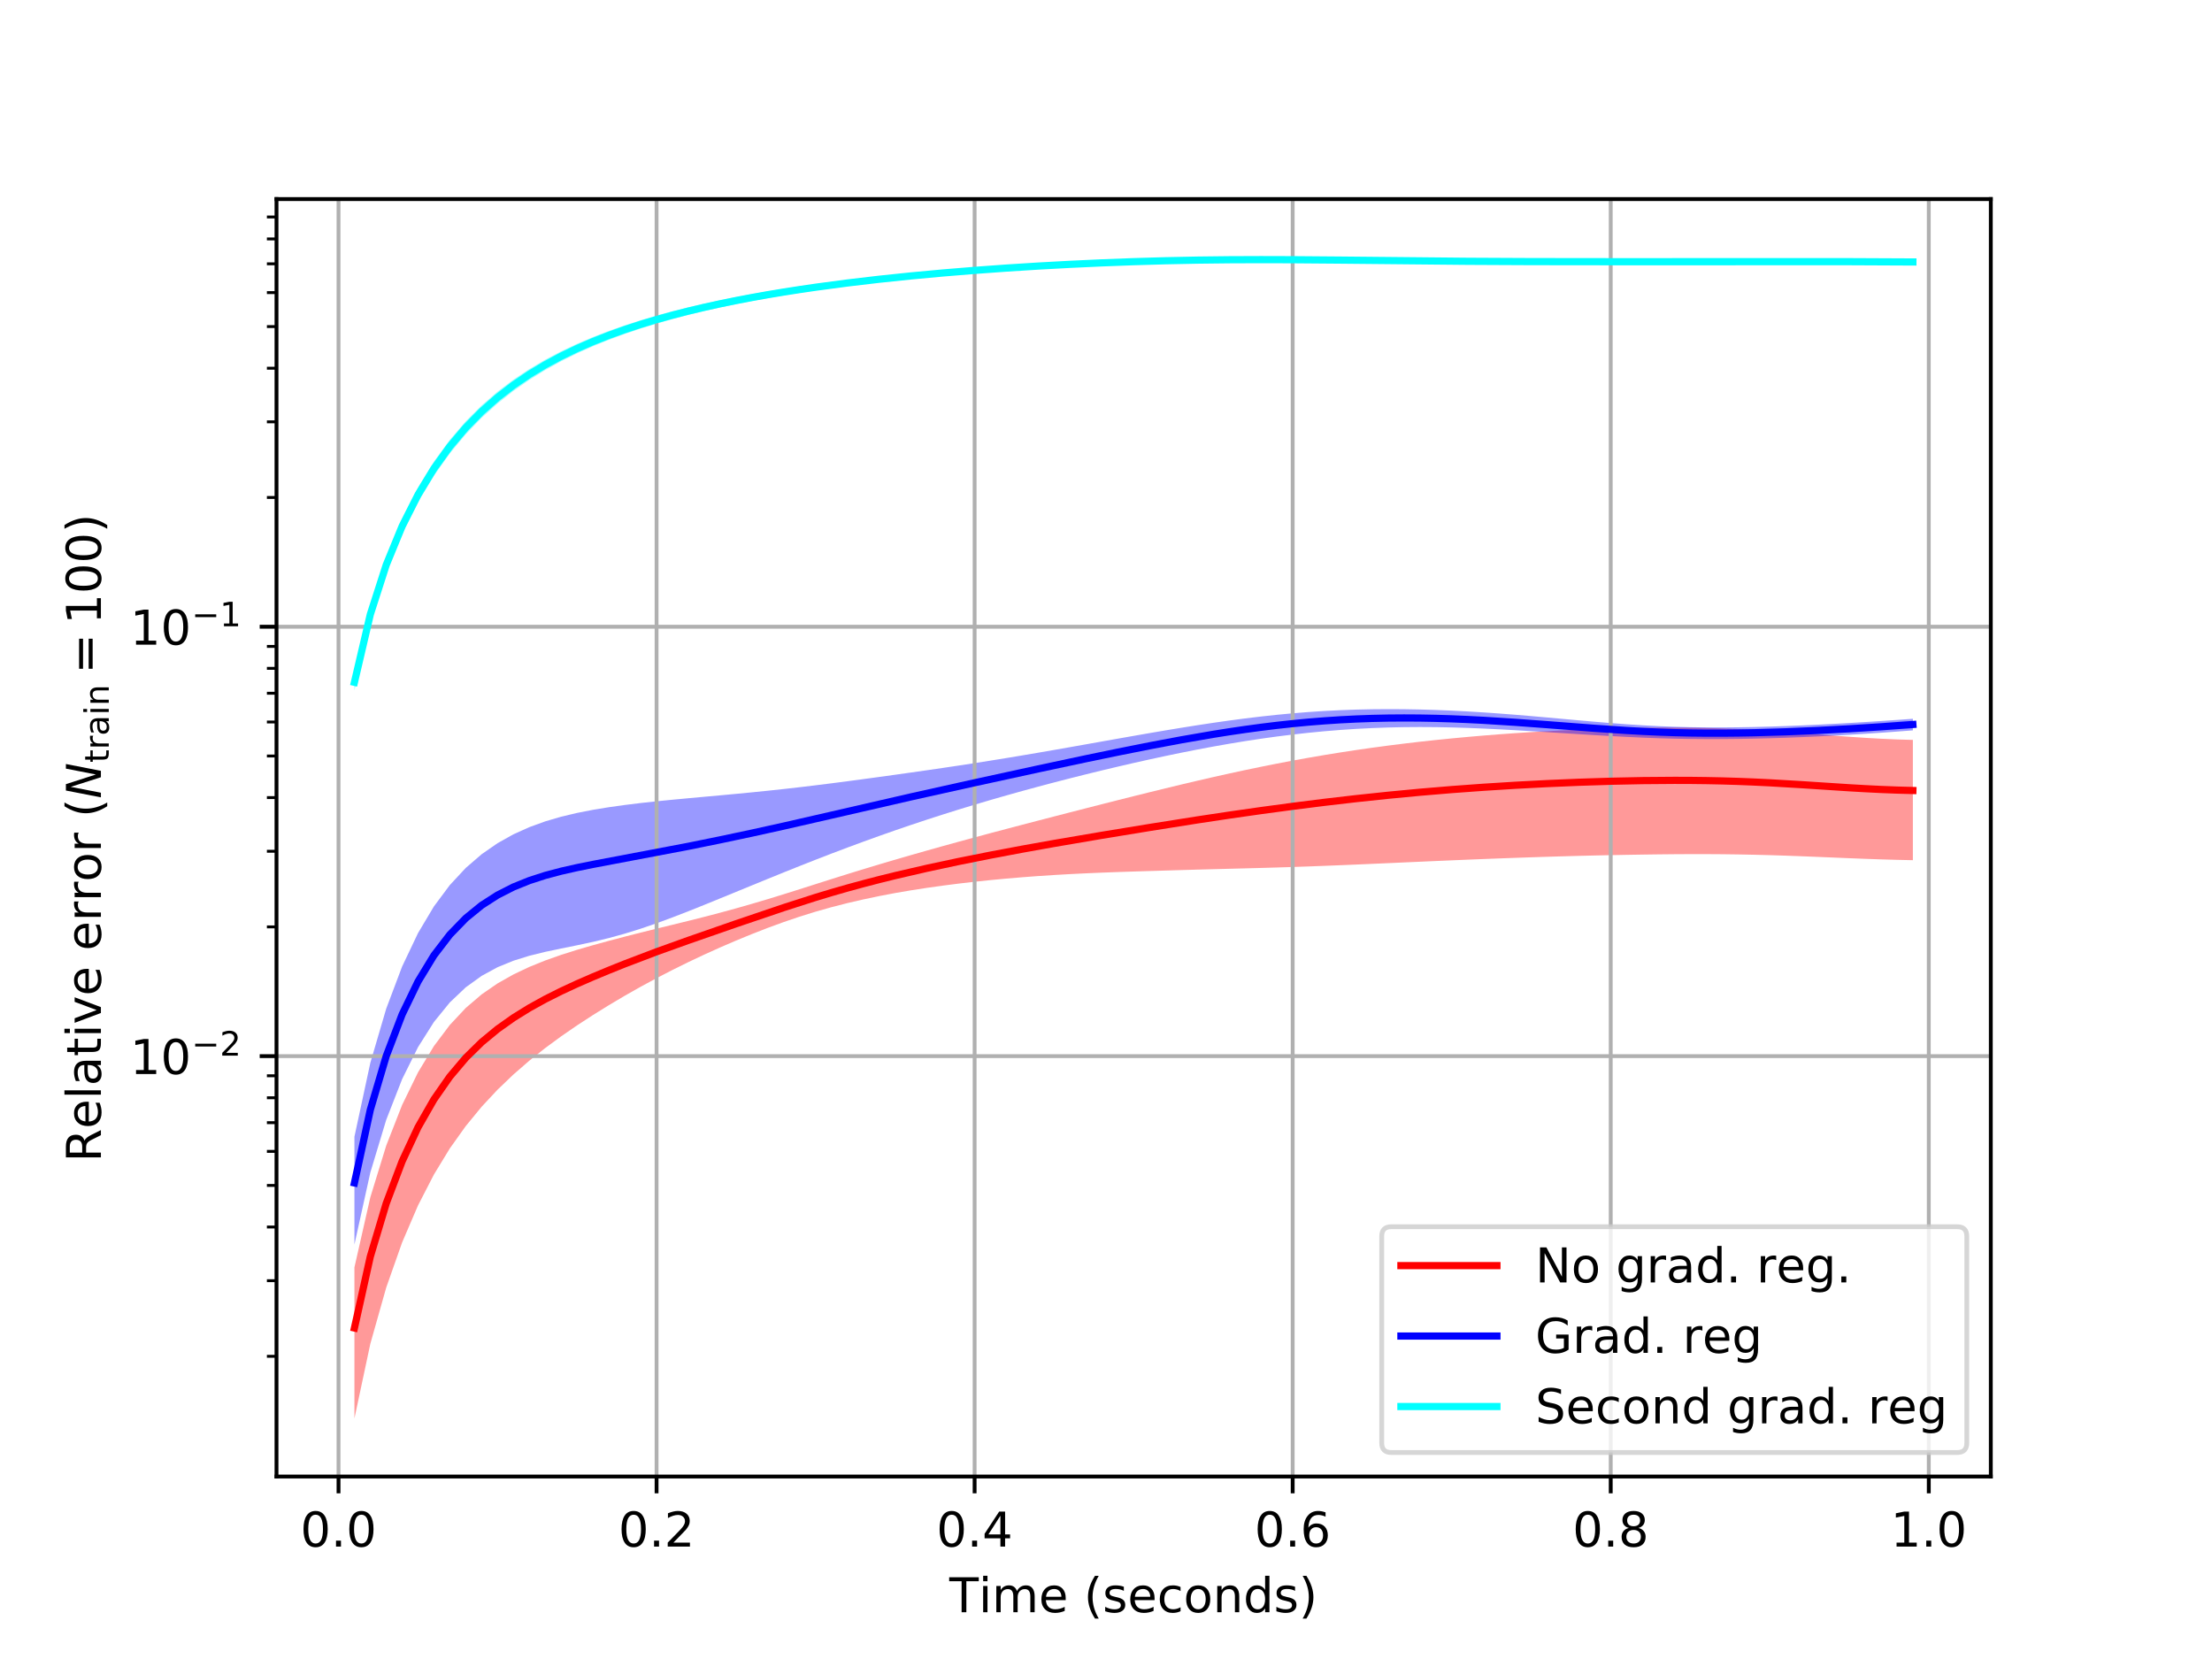 <?xml version="1.0" encoding="utf-8" standalone="no"?>
<!DOCTYPE svg PUBLIC "-//W3C//DTD SVG 1.1//EN"
  "http://www.w3.org/Graphics/SVG/1.1/DTD/svg11.dtd">
<!-- Created with matplotlib (https://matplotlib.org/) -->
<svg height="345.6pt" version="1.1" viewBox="0 0 460.8 345.6" width="460.8pt" xmlns="http://www.w3.org/2000/svg" xmlns:xlink="http://www.w3.org/1999/xlink">
 <defs>
  <style type="text/css">
*{stroke-linecap:butt;stroke-linejoin:round;white-space:pre;}
  </style>
 </defs>
 <g id="figure_1">
  <g id="patch_1">
   <path d="M 0 345.6 
L 460.8 345.6 
L 460.8 0 
L 0 0 
z
" style="fill:#ffffff;"/>
  </g>
  <g id="axes_1">
   <g id="patch_2">
    <path d="M 57.6 307.584 
L 414.72 307.584 
L 414.72 41.472 
L 57.6 41.472 
z
" style="fill:#ffffff;"/>
   </g>
   <g id="PolyCollection_1">
    <path clip-path="url(#p0f2e7f5892)" d="M 73.833 264.019 
L 73.833 295.488 
L 77.146 279.939 
L 80.458 268.222 
L 83.771 258.823 
L 87.084 251.108 
L 90.397 244.672 
L 93.71 239.234 
L 97.022 234.586 
L 100.335 230.554 
L 103.648 227.003 
L 106.961 223.829 
L 110.274 220.955 
L 113.586 218.323 
L 116.899 215.887 
L 120.212 213.607 
L 123.525 211.451 
L 126.838 209.396 
L 130.15 207.432 
L 133.463 205.557 
L 136.776 203.767 
L 140.089 202.058 
L 143.402 200.422 
L 146.714 198.858 
L 150.027 197.364 
L 153.34 195.935 
L 156.653 194.574 
L 159.966 193.284 
L 163.278 192.074 
L 166.591 190.95 
L 169.904 189.919 
L 173.217 188.981 
L 176.53 188.133 
L 179.842 187.366 
L 183.155 186.669 
L 186.468 186.038 
L 189.781 185.471 
L 193.094 184.957 
L 196.406 184.491 
L 199.719 184.069 
L 203.032 183.686 
L 206.345 183.338 
L 209.658 183.025 
L 212.97 182.746 
L 216.283 182.498 
L 219.596 182.28 
L 222.909 182.091 
L 226.222 181.928 
L 229.534 181.786 
L 232.847 181.662 
L 236.16 181.552 
L 239.473 181.45 
L 242.786 181.35 
L 246.098 181.251 
L 249.411 181.157 
L 252.724 181.068 
L 256.037 180.983 
L 259.35 180.898 
L 262.662 180.81 
L 265.975 180.714 
L 269.288 180.61 
L 272.601 180.495 
L 275.914 180.371 
L 279.226 180.239 
L 282.539 180.101 
L 285.852 179.957 
L 289.165 179.81 
L 292.478 179.661 
L 295.79 179.512 
L 299.103 179.366 
L 302.416 179.223 
L 305.729 179.085 
L 309.042 178.952 
L 312.354 178.826 
L 315.667 178.705 
L 318.98 178.59 
L 322.293 178.483 
L 325.606 178.384 
L 328.918 178.293 
L 332.231 178.213 
L 335.544 178.143 
L 338.857 178.08 
L 342.17 178.026 
L 345.482 177.981 
L 348.795 177.948 
L 352.108 177.929 
L 355.421 177.93 
L 358.734 177.951 
L 362.046 177.994 
L 365.359 178.058 
L 368.672 178.143 
L 371.985 178.249 
L 375.298 178.372 
L 378.61 178.505 
L 381.923 178.643 
L 385.236 178.78 
L 388.549 178.91 
L 391.862 179.025 
L 395.174 179.12 
L 398.487 179.192 
L 398.487 154.135 
L 398.487 154.135 
L 395.174 154.037 
L 391.862 153.892 
L 388.549 153.703 
L 385.236 153.48 
L 381.923 153.231 
L 378.61 152.971 
L 375.298 152.711 
L 371.985 152.463 
L 368.672 152.237 
L 365.359 152.039 
L 362.046 151.874 
L 358.734 151.745 
L 355.421 151.653 
L 352.108 151.595 
L 348.795 151.57 
L 345.482 151.576 
L 342.17 151.609 
L 338.857 151.669 
L 335.544 151.755 
L 332.231 151.863 
L 328.918 151.993 
L 325.606 152.144 
L 322.293 152.318 
L 318.98 152.513 
L 315.667 152.729 
L 312.354 152.968 
L 309.042 153.229 
L 305.729 153.514 
L 302.416 153.823 
L 299.103 154.157 
L 295.79 154.517 
L 292.478 154.905 
L 289.165 155.321 
L 285.852 155.766 
L 282.539 156.241 
L 279.226 156.746 
L 275.914 157.283 
L 272.601 157.85 
L 269.288 158.449 
L 265.975 159.079 
L 262.662 159.739 
L 259.35 160.427 
L 256.037 161.143 
L 252.724 161.882 
L 249.411 162.644 
L 246.098 163.425 
L 242.786 164.223 
L 239.473 165.036 
L 236.16 165.859 
L 232.847 166.692 
L 229.534 167.532 
L 226.222 168.378 
L 222.909 169.228 
L 219.596 170.083 
L 216.283 170.942 
L 212.97 171.806 
L 209.658 172.676 
L 206.345 173.554 
L 203.032 174.442 
L 199.719 175.342 
L 196.406 176.257 
L 193.094 177.186 
L 189.781 178.13 
L 186.468 179.091 
L 183.155 180.07 
L 179.842 181.069 
L 176.53 182.089 
L 173.217 183.129 
L 169.904 184.181 
L 166.591 185.237 
L 163.278 186.28 
L 159.966 187.297 
L 156.653 188.281 
L 153.34 189.226 
L 150.027 190.132 
L 146.714 190.999 
L 143.402 191.833 
L 140.089 192.646 
L 136.776 193.455 
L 133.463 194.277 
L 130.15 195.122 
L 126.838 195.995 
L 123.525 196.903 
L 120.212 197.865 
L 116.899 198.913 
L 113.586 200.084 
L 110.274 201.423 
L 106.961 202.99 
L 103.648 204.863 
L 100.335 207.146 
L 97.022 209.978 
L 93.71 213.51 
L 90.397 217.913 
L 87.084 223.386 
L 83.771 230.18 
L 80.458 238.647 
L 77.146 249.414 
L 73.833 264.019 
z
" style="fill:#ff0000;fill-opacity:0.4;"/>
   </g>
   <g id="PolyCollection_2">
    <path clip-path="url(#p0f2e7f5892)" d="M 73.833 236.802 
L 73.833 259.256 
L 77.146 244.258 
L 80.458 233.284 
L 83.771 224.804 
L 87.084 218.137 
L 90.397 212.899 
L 93.71 208.821 
L 97.022 205.681 
L 100.335 203.291 
L 103.648 201.489 
L 106.961 200.134 
L 110.274 199.103 
L 113.586 198.288 
L 116.899 197.589 
L 120.212 196.919 
L 123.525 196.209 
L 126.838 195.411 
L 130.15 194.498 
L 133.463 193.467 
L 136.776 192.331 
L 140.089 191.111 
L 143.402 189.827 
L 146.714 188.5 
L 150.027 187.151 
L 153.34 185.793 
L 156.653 184.432 
L 159.966 183.076 
L 163.278 181.731 
L 166.591 180.404 
L 169.904 179.098 
L 173.217 177.818 
L 176.53 176.565 
L 179.842 175.34 
L 183.155 174.145 
L 186.468 172.981 
L 189.781 171.848 
L 193.094 170.748 
L 196.406 169.679 
L 199.719 168.64 
L 203.032 167.632 
L 206.345 166.653 
L 209.658 165.701 
L 212.97 164.775 
L 216.283 163.873 
L 219.596 162.995 
L 222.909 162.14 
L 226.222 161.307 
L 229.534 160.496 
L 232.847 159.708 
L 236.16 158.943 
L 239.473 158.203 
L 242.786 157.488 
L 246.098 156.802 
L 249.411 156.147 
L 252.724 155.526 
L 256.037 154.941 
L 259.35 154.396 
L 262.662 153.893 
L 265.975 153.433 
L 269.288 153.018 
L 272.601 152.651 
L 275.914 152.331 
L 279.226 152.061 
L 282.539 151.84 
L 285.852 151.67 
L 289.165 151.549 
L 292.478 151.477 
L 295.79 151.453 
L 299.103 151.473 
L 302.416 151.536 
L 305.729 151.637 
L 309.042 151.77 
L 312.354 151.932 
L 315.667 152.114 
L 318.98 152.312 
L 322.293 152.519 
L 325.606 152.729 
L 328.918 152.937 
L 332.231 153.14 
L 335.544 153.332 
L 338.857 153.508 
L 342.17 153.661 
L 345.482 153.786 
L 348.795 153.879 
L 352.108 153.939 
L 355.421 153.966 
L 358.734 153.962 
L 362.046 153.93 
L 365.359 153.871 
L 368.672 153.789 
L 371.985 153.685 
L 375.298 153.559 
L 378.61 153.413 
L 381.923 153.247 
L 385.236 153.062 
L 388.549 152.859 
L 391.862 152.639 
L 395.174 152.402 
L 398.487 152.151 
L 398.487 149.736 
L 398.487 149.736 
L 395.174 149.976 
L 391.862 150.203 
L 388.549 150.417 
L 385.236 150.616 
L 381.923 150.801 
L 378.61 150.97 
L 375.298 151.122 
L 371.985 151.254 
L 368.672 151.365 
L 365.359 151.451 
L 362.046 151.51 
L 358.734 151.539 
L 355.421 151.532 
L 352.108 151.487 
L 348.795 151.399 
L 345.482 151.268 
L 342.17 151.092 
L 338.857 150.877 
L 335.544 150.628 
L 332.231 150.353 
L 328.918 150.062 
L 325.606 149.762 
L 322.293 149.463 
L 318.98 149.172 
L 315.667 148.896 
L 312.354 148.64 
L 309.042 148.409 
L 305.729 148.206 
L 302.416 148.035 
L 299.103 147.898 
L 295.79 147.798 
L 292.478 147.738 
L 289.165 147.72 
L 285.852 147.746 
L 282.539 147.819 
L 279.226 147.94 
L 275.914 148.109 
L 272.601 148.328 
L 269.288 148.595 
L 265.975 148.909 
L 262.662 149.267 
L 259.35 149.667 
L 256.037 150.106 
L 252.724 150.578 
L 249.411 151.08 
L 246.098 151.607 
L 242.786 152.155 
L 239.473 152.72 
L 236.16 153.296 
L 232.847 153.88 
L 229.534 154.469 
L 226.222 155.058 
L 222.909 155.646 
L 219.596 156.227 
L 216.283 156.801 
L 212.97 157.363 
L 209.658 157.913 
L 206.345 158.45 
L 203.032 158.972 
L 199.719 159.479 
L 196.406 159.973 
L 193.094 160.456 
L 189.781 160.929 
L 186.468 161.395 
L 183.155 161.854 
L 179.842 162.305 
L 176.53 162.747 
L 173.217 163.177 
L 169.904 163.592 
L 166.591 163.989 
L 163.278 164.365 
L 159.966 164.72 
L 156.653 165.057 
L 153.34 165.377 
L 150.027 165.684 
L 146.714 165.984 
L 143.402 166.286 
L 140.089 166.597 
L 136.776 166.926 
L 133.463 167.286 
L 130.15 167.692 
L 126.838 168.156 
L 123.525 168.7 
L 120.212 169.348 
L 116.899 170.135 
L 113.586 171.105 
L 110.274 172.308 
L 106.961 173.8 
L 103.648 175.652 
L 100.335 177.951 
L 97.022 180.809 
L 93.71 184.37 
L 90.397 188.816 
L 87.084 194.375 
L 83.771 201.339 
L 80.458 210.118 
L 77.146 221.413 
L 73.833 236.802 
z
" style="fill:#0000ff;fill-opacity:0.4;"/>
   </g>
   <g id="PolyCollection_3">
    <path clip-path="url(#p0f2e7f5892)" d="M 73.833 140.503 
L 73.833 143.839 
L 77.146 129.669 
L 80.458 119.343 
L 83.771 111.238 
L 87.084 104.627 
L 90.397 99.114 
L 93.71 94.453 
L 97.022 90.469 
L 100.335 87.035 
L 103.648 84.049 
L 106.961 81.435 
L 110.274 79.129 
L 113.586 77.083 
L 116.899 75.255 
L 120.212 73.614 
L 123.525 72.132 
L 126.838 70.789 
L 130.15 69.566 
L 133.463 68.447 
L 136.776 67.421 
L 140.089 66.476 
L 143.402 65.604 
L 146.714 64.797 
L 150.027 64.047 
L 153.34 63.351 
L 156.653 62.701 
L 159.966 62.095 
L 163.278 61.528 
L 166.591 60.997 
L 169.904 60.499 
L 173.217 60.032 
L 176.53 59.593 
L 179.842 59.18 
L 183.155 58.792 
L 186.468 58.426 
L 189.781 58.082 
L 193.094 57.758 
L 196.406 57.453 
L 199.719 57.167 
L 203.032 56.897 
L 206.345 56.644 
L 209.658 56.408 
L 212.97 56.186 
L 216.283 55.98 
L 219.596 55.789 
L 222.909 55.612 
L 226.222 55.45 
L 229.534 55.302 
L 232.847 55.169 
L 236.16 55.05 
L 239.473 54.946 
L 242.786 54.856 
L 246.098 54.781 
L 249.411 54.721 
L 252.724 54.674 
L 256.037 54.641 
L 259.35 54.62 
L 262.662 54.61 
L 265.975 54.61 
L 269.288 54.619 
L 272.601 54.635 
L 275.914 54.657 
L 279.226 54.683 
L 282.539 54.711 
L 285.852 54.741 
L 289.165 54.77 
L 292.478 54.8 
L 295.79 54.827 
L 299.103 54.853 
L 302.416 54.877 
L 305.729 54.898 
L 309.042 54.916 
L 312.354 54.931 
L 315.667 54.943 
L 318.98 54.953 
L 322.293 54.96 
L 325.606 54.965 
L 328.918 54.968 
L 332.231 54.969 
L 335.544 54.969 
L 338.857 54.967 
L 342.17 54.964 
L 345.482 54.961 
L 348.795 54.957 
L 352.108 54.953 
L 355.421 54.95 
L 358.734 54.947 
L 362.046 54.945 
L 365.359 54.945 
L 368.672 54.945 
L 371.985 54.947 
L 375.298 54.951 
L 378.61 54.957 
L 381.923 54.965 
L 385.236 54.975 
L 388.549 54.988 
L 391.862 55.003 
L 395.174 55.02 
L 398.487 55.04 
L 398.487 54.113 
L 398.487 54.113 
L 395.174 54.096 
L 391.862 54.08 
L 388.549 54.067 
L 385.236 54.057 
L 381.923 54.049 
L 378.61 54.043 
L 375.298 54.04 
L 371.985 54.038 
L 368.672 54.038 
L 365.359 54.04 
L 362.046 54.042 
L 358.734 54.046 
L 355.421 54.05 
L 352.108 54.055 
L 348.795 54.06 
L 345.482 54.064 
L 342.17 54.068 
L 338.857 54.071 
L 335.544 54.072 
L 332.231 54.072 
L 328.918 54.07 
L 325.606 54.066 
L 322.293 54.059 
L 318.98 54.049 
L 315.667 54.036 
L 312.354 54.019 
L 309.042 53.999 
L 305.729 53.975 
L 302.416 53.948 
L 299.103 53.917 
L 295.79 53.883 
L 292.478 53.846 
L 289.165 53.808 
L 285.852 53.767 
L 282.539 53.727 
L 279.226 53.688 
L 275.914 53.652 
L 272.601 53.62 
L 269.288 53.594 
L 265.975 53.576 
L 262.662 53.568 
L 259.35 53.571 
L 256.037 53.587 
L 252.724 53.616 
L 249.411 53.659 
L 246.098 53.717 
L 242.786 53.79 
L 239.473 53.877 
L 236.16 53.978 
L 232.847 54.094 
L 229.534 54.224 
L 226.222 54.368 
L 222.909 54.525 
L 219.596 54.696 
L 216.283 54.88 
L 212.97 55.078 
L 209.658 55.29 
L 206.345 55.517 
L 203.032 55.759 
L 199.719 56.016 
L 196.406 56.289 
L 193.094 56.579 
L 189.781 56.887 
L 186.468 57.214 
L 183.155 57.561 
L 179.842 57.93 
L 176.53 58.321 
L 173.217 58.737 
L 169.904 59.18 
L 166.591 59.652 
L 163.278 60.155 
L 159.966 60.692 
L 156.653 61.266 
L 153.34 61.882 
L 150.027 62.542 
L 146.714 63.252 
L 143.402 64.017 
L 140.089 64.843 
L 136.776 65.739 
L 133.463 66.712 
L 130.15 67.774 
L 126.838 68.935 
L 123.525 70.211 
L 120.212 71.62 
L 116.899 73.182 
L 113.586 74.923 
L 110.274 76.876 
L 106.961 79.079 
L 103.648 81.584 
L 100.335 84.451 
L 97.022 87.762 
L 93.71 91.619 
L 90.397 96.155 
L 87.084 101.55 
L 83.771 108.061 
L 80.458 116.088 
L 77.146 126.361 
L 73.833 140.503 
z
" style="fill:#00ffff;fill-opacity:0.4;"/>
   </g>
   <g id="matplotlib.axis_1">
    <g id="xtick_1">
     <g id="line2d_1">
      <path clip-path="url(#p0f2e7f5892)" d="M 70.52 307.584 
L 70.52 41.472 
" style="fill:none;stroke:#b0b0b0;stroke-linecap:square;stroke-width:0.8;"/>
     </g>
     <g id="line2d_2">
      <defs>
       <path d="M 0 0 
L 0 3.5 
" id="m11739bb3d0" style="stroke:#000000;stroke-width:0.8;"/>
      </defs>
      <g>
       <use style="stroke:#000000;stroke-width:0.8;" x="70.52" xlink:href="#m11739bb3d0" y="307.584"/>
      </g>
     </g>
     <g id="text_1">
      <!-- 0.0 -->
      <defs>
       <path d="M 31.781 66.406 
Q 24.172 66.406 20.328 58.906 
Q 16.5 51.422 16.5 36.375 
Q 16.5 21.391 20.328 13.891 
Q 24.172 6.391 31.781 6.391 
Q 39.453 6.391 43.281 13.891 
Q 47.125 21.391 47.125 36.375 
Q 47.125 51.422 43.281 58.906 
Q 39.453 66.406 31.781 66.406 
z
M 31.781 74.219 
Q 44.047 74.219 50.516 64.516 
Q 56.984 54.828 56.984 36.375 
Q 56.984 17.969 50.516 8.266 
Q 44.047 -1.422 31.781 -1.422 
Q 19.531 -1.422 13.062 8.266 
Q 6.594 17.969 6.594 36.375 
Q 6.594 54.828 13.062 64.516 
Q 19.531 74.219 31.781 74.219 
z
" id="DejaVuSans-48"/>
       <path d="M 10.688 12.406 
L 21 12.406 
L 21 0 
L 10.688 0 
z
" id="DejaVuSans-46"/>
      </defs>
      <g transform="translate(62.568 322.182)scale(0.1 -0.1)">
       <use xlink:href="#DejaVuSans-48"/>
       <use x="63.623" xlink:href="#DejaVuSans-46"/>
       <use x="95.41" xlink:href="#DejaVuSans-48"/>
      </g>
     </g>
    </g>
    <g id="xtick_2">
     <g id="line2d_3">
      <path clip-path="url(#p0f2e7f5892)" d="M 136.776 307.584 
L 136.776 41.472 
" style="fill:none;stroke:#b0b0b0;stroke-linecap:square;stroke-width:0.8;"/>
     </g>
     <g id="line2d_4">
      <g>
       <use style="stroke:#000000;stroke-width:0.8;" x="136.776" xlink:href="#m11739bb3d0" y="307.584"/>
      </g>
     </g>
     <g id="text_2">
      <!-- 0.2 -->
      <defs>
       <path d="M 19.188 8.297 
L 53.609 8.297 
L 53.609 0 
L 7.328 0 
L 7.328 8.297 
Q 12.938 14.109 22.625 23.891 
Q 32.328 33.688 34.812 36.531 
Q 39.547 41.844 41.422 45.531 
Q 43.312 49.219 43.312 52.781 
Q 43.312 58.594 39.234 62.25 
Q 35.156 65.922 28.609 65.922 
Q 23.969 65.922 18.812 64.312 
Q 13.672 62.703 7.812 59.422 
L 7.812 69.391 
Q 13.766 71.781 18.938 73 
Q 24.125 74.219 28.422 74.219 
Q 39.75 74.219 46.484 68.547 
Q 53.219 62.891 53.219 53.422 
Q 53.219 48.922 51.531 44.891 
Q 49.859 40.875 45.406 35.406 
Q 44.188 33.984 37.641 27.219 
Q 31.109 20.453 19.188 8.297 
z
" id="DejaVuSans-50"/>
      </defs>
      <g transform="translate(128.824 322.182)scale(0.1 -0.1)">
       <use xlink:href="#DejaVuSans-48"/>
       <use x="63.623" xlink:href="#DejaVuSans-46"/>
       <use x="95.41" xlink:href="#DejaVuSans-50"/>
      </g>
     </g>
    </g>
    <g id="xtick_3">
     <g id="line2d_5">
      <path clip-path="url(#p0f2e7f5892)" d="M 203.032 307.584 
L 203.032 41.472 
" style="fill:none;stroke:#b0b0b0;stroke-linecap:square;stroke-width:0.8;"/>
     </g>
     <g id="line2d_6">
      <g>
       <use style="stroke:#000000;stroke-width:0.8;" x="203.032" xlink:href="#m11739bb3d0" y="307.584"/>
      </g>
     </g>
     <g id="text_3">
      <!-- 0.4 -->
      <defs>
       <path d="M 37.797 64.312 
L 12.891 25.391 
L 37.797 25.391 
z
M 35.203 72.906 
L 47.609 72.906 
L 47.609 25.391 
L 58.016 25.391 
L 58.016 17.188 
L 47.609 17.188 
L 47.609 0 
L 37.797 0 
L 37.797 17.188 
L 4.891 17.188 
L 4.891 26.703 
z
" id="DejaVuSans-52"/>
      </defs>
      <g transform="translate(195.08 322.182)scale(0.1 -0.1)">
       <use xlink:href="#DejaVuSans-48"/>
       <use x="63.623" xlink:href="#DejaVuSans-46"/>
       <use x="95.41" xlink:href="#DejaVuSans-52"/>
      </g>
     </g>
    </g>
    <g id="xtick_4">
     <g id="line2d_7">
      <path clip-path="url(#p0f2e7f5892)" d="M 269.288 307.584 
L 269.288 41.472 
" style="fill:none;stroke:#b0b0b0;stroke-linecap:square;stroke-width:0.8;"/>
     </g>
     <g id="line2d_8">
      <g>
       <use style="stroke:#000000;stroke-width:0.8;" x="269.288" xlink:href="#m11739bb3d0" y="307.584"/>
      </g>
     </g>
     <g id="text_4">
      <!-- 0.6 -->
      <defs>
       <path d="M 33.016 40.375 
Q 26.375 40.375 22.484 35.828 
Q 18.609 31.297 18.609 23.391 
Q 18.609 15.531 22.484 10.953 
Q 26.375 6.391 33.016 6.391 
Q 39.656 6.391 43.531 10.953 
Q 47.406 15.531 47.406 23.391 
Q 47.406 31.297 43.531 35.828 
Q 39.656 40.375 33.016 40.375 
z
M 52.594 71.297 
L 52.594 62.312 
Q 48.875 64.062 45.094 64.984 
Q 41.312 65.922 37.594 65.922 
Q 27.828 65.922 22.672 59.328 
Q 17.531 52.734 16.797 39.406 
Q 19.672 43.656 24.016 45.922 
Q 28.375 48.188 33.594 48.188 
Q 44.578 48.188 50.953 41.516 
Q 57.328 34.859 57.328 23.391 
Q 57.328 12.156 50.688 5.359 
Q 44.047 -1.422 33.016 -1.422 
Q 20.359 -1.422 13.672 8.266 
Q 6.984 17.969 6.984 36.375 
Q 6.984 53.656 15.188 63.938 
Q 23.391 74.219 37.203 74.219 
Q 40.922 74.219 44.703 73.484 
Q 48.484 72.75 52.594 71.297 
z
" id="DejaVuSans-54"/>
      </defs>
      <g transform="translate(261.336 322.182)scale(0.1 -0.1)">
       <use xlink:href="#DejaVuSans-48"/>
       <use x="63.623" xlink:href="#DejaVuSans-46"/>
       <use x="95.41" xlink:href="#DejaVuSans-54"/>
      </g>
     </g>
    </g>
    <g id="xtick_5">
     <g id="line2d_9">
      <path clip-path="url(#p0f2e7f5892)" d="M 335.544 307.584 
L 335.544 41.472 
" style="fill:none;stroke:#b0b0b0;stroke-linecap:square;stroke-width:0.8;"/>
     </g>
     <g id="line2d_10">
      <g>
       <use style="stroke:#000000;stroke-width:0.8;" x="335.544" xlink:href="#m11739bb3d0" y="307.584"/>
      </g>
     </g>
     <g id="text_5">
      <!-- 0.8 -->
      <defs>
       <path d="M 31.781 34.625 
Q 24.75 34.625 20.719 30.859 
Q 16.703 27.094 16.703 20.516 
Q 16.703 13.922 20.719 10.156 
Q 24.75 6.391 31.781 6.391 
Q 38.812 6.391 42.859 10.172 
Q 46.922 13.969 46.922 20.516 
Q 46.922 27.094 42.891 30.859 
Q 38.875 34.625 31.781 34.625 
z
M 21.922 38.812 
Q 15.578 40.375 12.031 44.719 
Q 8.5 49.078 8.5 55.328 
Q 8.5 64.062 14.719 69.141 
Q 20.953 74.219 31.781 74.219 
Q 42.672 74.219 48.875 69.141 
Q 55.078 64.062 55.078 55.328 
Q 55.078 49.078 51.531 44.719 
Q 48 40.375 41.703 38.812 
Q 48.828 37.156 52.797 32.312 
Q 56.781 27.484 56.781 20.516 
Q 56.781 9.906 50.312 4.234 
Q 43.844 -1.422 31.781 -1.422 
Q 19.734 -1.422 13.25 4.234 
Q 6.781 9.906 6.781 20.516 
Q 6.781 27.484 10.781 32.312 
Q 14.797 37.156 21.922 38.812 
z
M 18.312 54.391 
Q 18.312 48.734 21.844 45.562 
Q 25.391 42.391 31.781 42.391 
Q 38.141 42.391 41.719 45.562 
Q 45.312 48.734 45.312 54.391 
Q 45.312 60.062 41.719 63.234 
Q 38.141 66.406 31.781 66.406 
Q 25.391 66.406 21.844 63.234 
Q 18.312 60.062 18.312 54.391 
z
" id="DejaVuSans-56"/>
      </defs>
      <g transform="translate(327.592 322.182)scale(0.1 -0.1)">
       <use xlink:href="#DejaVuSans-48"/>
       <use x="63.623" xlink:href="#DejaVuSans-46"/>
       <use x="95.41" xlink:href="#DejaVuSans-56"/>
      </g>
     </g>
    </g>
    <g id="xtick_6">
     <g id="line2d_11">
      <path clip-path="url(#p0f2e7f5892)" d="M 401.8 307.584 
L 401.8 41.472 
" style="fill:none;stroke:#b0b0b0;stroke-linecap:square;stroke-width:0.8;"/>
     </g>
     <g id="line2d_12">
      <g>
       <use style="stroke:#000000;stroke-width:0.8;" x="401.8" xlink:href="#m11739bb3d0" y="307.584"/>
      </g>
     </g>
     <g id="text_6">
      <!-- 1.0 -->
      <defs>
       <path d="M 12.406 8.297 
L 28.516 8.297 
L 28.516 63.922 
L 10.984 60.406 
L 10.984 69.391 
L 28.422 72.906 
L 38.281 72.906 
L 38.281 8.297 
L 54.391 8.297 
L 54.391 0 
L 12.406 0 
z
" id="DejaVuSans-49"/>
      </defs>
      <g transform="translate(393.849 322.182)scale(0.1 -0.1)">
       <use xlink:href="#DejaVuSans-49"/>
       <use x="63.623" xlink:href="#DejaVuSans-46"/>
       <use x="95.41" xlink:href="#DejaVuSans-48"/>
      </g>
     </g>
    </g>
    <g id="text_7">
     <!-- $\mathrm{Time \ (seconds)}$ -->
     <defs>
      <path d="M -0.297 72.906 
L 61.375 72.906 
L 61.375 64.594 
L 35.5 64.594 
L 35.5 0 
L 25.594 0 
L 25.594 64.594 
L -0.297 64.594 
z
" id="DejaVuSans-84"/>
      <path d="M 9.422 54.688 
L 18.406 54.688 
L 18.406 0 
L 9.422 0 
z
M 9.422 75.984 
L 18.406 75.984 
L 18.406 64.594 
L 9.422 64.594 
z
" id="DejaVuSans-105"/>
      <path d="M 52 44.188 
Q 55.375 50.25 60.062 53.125 
Q 64.75 56 71.094 56 
Q 79.641 56 84.281 50.016 
Q 88.922 44.047 88.922 33.016 
L 88.922 0 
L 79.891 0 
L 79.891 32.719 
Q 79.891 40.578 77.094 44.375 
Q 74.312 48.188 68.609 48.188 
Q 61.625 48.188 57.562 43.547 
Q 53.516 38.922 53.516 30.906 
L 53.516 0 
L 44.484 0 
L 44.484 32.719 
Q 44.484 40.625 41.703 44.406 
Q 38.922 48.188 33.109 48.188 
Q 26.219 48.188 22.156 43.531 
Q 18.109 38.875 18.109 30.906 
L 18.109 0 
L 9.078 0 
L 9.078 54.688 
L 18.109 54.688 
L 18.109 46.188 
Q 21.188 51.219 25.484 53.609 
Q 29.781 56 35.688 56 
Q 41.656 56 45.828 52.969 
Q 50 49.953 52 44.188 
z
" id="DejaVuSans-109"/>
      <path d="M 56.203 29.594 
L 56.203 25.203 
L 14.891 25.203 
Q 15.484 15.922 20.484 11.062 
Q 25.484 6.203 34.422 6.203 
Q 39.594 6.203 44.453 7.469 
Q 49.312 8.734 54.109 11.281 
L 54.109 2.781 
Q 49.266 0.734 44.188 -0.344 
Q 39.109 -1.422 33.891 -1.422 
Q 20.797 -1.422 13.156 6.188 
Q 5.516 13.812 5.516 26.812 
Q 5.516 40.234 12.766 48.109 
Q 20.016 56 32.328 56 
Q 43.359 56 49.781 48.891 
Q 56.203 41.797 56.203 29.594 
z
M 47.219 32.234 
Q 47.125 39.594 43.094 43.984 
Q 39.062 48.391 32.422 48.391 
Q 24.906 48.391 20.391 44.141 
Q 15.875 39.891 15.188 32.172 
z
" id="DejaVuSans-101"/>
      <path d="M 31 75.875 
Q 24.469 64.656 21.281 53.656 
Q 18.109 42.672 18.109 31.391 
Q 18.109 20.125 21.312 9.062 
Q 24.516 -2 31 -13.188 
L 23.188 -13.188 
Q 15.875 -1.703 12.234 9.375 
Q 8.594 20.453 8.594 31.391 
Q 8.594 42.281 12.203 53.312 
Q 15.828 64.359 23.188 75.875 
z
" id="DejaVuSans-40"/>
      <path d="M 44.281 53.078 
L 44.281 44.578 
Q 40.484 46.531 36.375 47.5 
Q 32.281 48.484 27.875 48.484 
Q 21.188 48.484 17.844 46.438 
Q 14.5 44.391 14.5 40.281 
Q 14.5 37.156 16.891 35.375 
Q 19.281 33.594 26.516 31.984 
L 29.594 31.297 
Q 39.156 29.25 43.188 25.516 
Q 47.219 21.781 47.219 15.094 
Q 47.219 7.469 41.188 3.016 
Q 35.156 -1.422 24.609 -1.422 
Q 20.219 -1.422 15.453 -0.562 
Q 10.688 0.297 5.422 2 
L 5.422 11.281 
Q 10.406 8.688 15.234 7.391 
Q 20.062 6.109 24.812 6.109 
Q 31.156 6.109 34.562 8.281 
Q 37.984 10.453 37.984 14.406 
Q 37.984 18.062 35.516 20.016 
Q 33.062 21.969 24.703 23.781 
L 21.578 24.516 
Q 13.234 26.266 9.516 29.906 
Q 5.812 33.547 5.812 39.891 
Q 5.812 47.609 11.281 51.797 
Q 16.75 56 26.812 56 
Q 31.781 56 36.172 55.266 
Q 40.578 54.547 44.281 53.078 
z
" id="DejaVuSans-115"/>
      <path d="M 48.781 52.594 
L 48.781 44.188 
Q 44.969 46.297 41.141 47.344 
Q 37.312 48.391 33.406 48.391 
Q 24.656 48.391 19.812 42.844 
Q 14.984 37.312 14.984 27.297 
Q 14.984 17.281 19.812 11.734 
Q 24.656 6.203 33.406 6.203 
Q 37.312 6.203 41.141 7.25 
Q 44.969 8.297 48.781 10.406 
L 48.781 2.094 
Q 45.016 0.344 40.984 -0.531 
Q 36.969 -1.422 32.422 -1.422 
Q 20.062 -1.422 12.781 6.344 
Q 5.516 14.109 5.516 27.297 
Q 5.516 40.672 12.859 48.328 
Q 20.219 56 33.016 56 
Q 37.156 56 41.109 55.141 
Q 45.062 54.297 48.781 52.594 
z
" id="DejaVuSans-99"/>
      <path d="M 30.609 48.391 
Q 23.391 48.391 19.188 42.75 
Q 14.984 37.109 14.984 27.297 
Q 14.984 17.484 19.156 11.844 
Q 23.344 6.203 30.609 6.203 
Q 37.797 6.203 41.984 11.859 
Q 46.188 17.531 46.188 27.297 
Q 46.188 37.016 41.984 42.703 
Q 37.797 48.391 30.609 48.391 
z
M 30.609 56 
Q 42.328 56 49.016 48.375 
Q 55.719 40.766 55.719 27.297 
Q 55.719 13.875 49.016 6.219 
Q 42.328 -1.422 30.609 -1.422 
Q 18.844 -1.422 12.172 6.219 
Q 5.516 13.875 5.516 27.297 
Q 5.516 40.766 12.172 48.375 
Q 18.844 56 30.609 56 
z
" id="DejaVuSans-111"/>
      <path d="M 54.891 33.016 
L 54.891 0 
L 45.906 0 
L 45.906 32.719 
Q 45.906 40.484 42.875 44.328 
Q 39.844 48.188 33.797 48.188 
Q 26.516 48.188 22.312 43.547 
Q 18.109 38.922 18.109 30.906 
L 18.109 0 
L 9.078 0 
L 9.078 54.688 
L 18.109 54.688 
L 18.109 46.188 
Q 21.344 51.125 25.703 53.562 
Q 30.078 56 35.797 56 
Q 45.219 56 50.047 50.172 
Q 54.891 44.344 54.891 33.016 
z
" id="DejaVuSans-110"/>
      <path d="M 45.406 46.391 
L 45.406 75.984 
L 54.391 75.984 
L 54.391 0 
L 45.406 0 
L 45.406 8.203 
Q 42.578 3.328 38.25 0.953 
Q 33.938 -1.422 27.875 -1.422 
Q 17.969 -1.422 11.734 6.484 
Q 5.516 14.406 5.516 27.297 
Q 5.516 40.188 11.734 48.094 
Q 17.969 56 27.875 56 
Q 33.938 56 38.25 53.625 
Q 42.578 51.266 45.406 46.391 
z
M 14.797 27.297 
Q 14.797 17.391 18.875 11.75 
Q 22.953 6.109 30.078 6.109 
Q 37.203 6.109 41.297 11.75 
Q 45.406 17.391 45.406 27.297 
Q 45.406 37.203 41.297 42.844 
Q 37.203 48.484 30.078 48.484 
Q 22.953 48.484 18.875 42.844 
Q 14.797 37.203 14.797 27.297 
z
" id="DejaVuSans-100"/>
      <path d="M 8.016 75.875 
L 15.828 75.875 
Q 23.141 64.359 26.781 53.312 
Q 30.422 42.281 30.422 31.391 
Q 30.422 20.453 26.781 9.375 
Q 23.141 -1.703 15.828 -13.188 
L 8.016 -13.188 
Q 14.5 -2 17.703 9.062 
Q 20.906 20.125 20.906 31.391 
Q 20.906 42.672 17.703 53.656 
Q 14.5 64.656 8.016 75.875 
z
" id="DejaVuSans-41"/>
     </defs>
     <g transform="translate(197.76 335.861)scale(0.1 -0.1)">
      <use transform="translate(0 0.016)" xlink:href="#DejaVuSans-84"/>
      <use transform="translate(61.084 0.016)" xlink:href="#DejaVuSans-105"/>
      <use transform="translate(88.867 0.016)" xlink:href="#DejaVuSans-109"/>
      <use transform="translate(186.279 0.016)" xlink:href="#DejaVuSans-101"/>
      <use transform="translate(280.273 0.016)" xlink:href="#DejaVuSans-40"/>
      <use transform="translate(319.287 0.016)" xlink:href="#DejaVuSans-115"/>
      <use transform="translate(371.386 0.016)" xlink:href="#DejaVuSans-101"/>
      <use transform="translate(432.91 0.016)" xlink:href="#DejaVuSans-99"/>
      <use transform="translate(487.89 0.016)" xlink:href="#DejaVuSans-111"/>
      <use transform="translate(549.072 0.016)" xlink:href="#DejaVuSans-110"/>
      <use transform="translate(612.451 0.016)" xlink:href="#DejaVuSans-100"/>
      <use transform="translate(675.927 0.016)" xlink:href="#DejaVuSans-115"/>
      <use transform="translate(728.027 0.016)" xlink:href="#DejaVuSans-41"/>
     </g>
    </g>
   </g>
   <g id="matplotlib.axis_2">
    <g id="ytick_1">
     <g id="line2d_13">
      <path clip-path="url(#p0f2e7f5892)" d="M 57.6 220.014 
L 414.72 220.014 
" style="fill:none;stroke:#b0b0b0;stroke-linecap:square;stroke-width:0.8;"/>
     </g>
     <g id="line2d_14">
      <defs>
       <path d="M 0 0 
L -3.5 0 
" id="ma2267a6084" style="stroke:#000000;stroke-width:0.8;"/>
      </defs>
      <g>
       <use style="stroke:#000000;stroke-width:0.8;" x="57.6" xlink:href="#ma2267a6084" y="220.014"/>
      </g>
     </g>
     <g id="text_8">
      <!-- $\mathdefault{10^{-2}}$ -->
      <defs>
       <path d="M 10.594 35.5 
L 73.188 35.5 
L 73.188 27.203 
L 10.594 27.203 
z
" id="DejaVuSans-8722"/>
      </defs>
      <g transform="translate(27.1 223.813)scale(0.1 -0.1)">
       <use transform="translate(0 0.766)" xlink:href="#DejaVuSans-49"/>
       <use transform="translate(63.623 0.766)" xlink:href="#DejaVuSans-48"/>
       <use transform="translate(128.203 39.047)scale(0.7)" xlink:href="#DejaVuSans-8722"/>
       <use transform="translate(186.855 39.047)scale(0.7)" xlink:href="#DejaVuSans-50"/>
      </g>
     </g>
    </g>
    <g id="ytick_2">
     <g id="line2d_15">
      <path clip-path="url(#p0f2e7f5892)" d="M 57.6 130.56 
L 414.72 130.56 
" style="fill:none;stroke:#b0b0b0;stroke-linecap:square;stroke-width:0.8;"/>
     </g>
     <g id="line2d_16">
      <g>
       <use style="stroke:#000000;stroke-width:0.8;" x="57.6" xlink:href="#ma2267a6084" y="130.56"/>
      </g>
     </g>
     <g id="text_9">
      <!-- $\mathdefault{10^{-1}}$ -->
      <g transform="translate(27.1 134.359)scale(0.1 -0.1)">
       <use transform="translate(0 0.684)" xlink:href="#DejaVuSans-49"/>
       <use transform="translate(63.623 0.684)" xlink:href="#DejaVuSans-48"/>
       <use transform="translate(128.203 38.966)scale(0.7)" xlink:href="#DejaVuSans-8722"/>
       <use transform="translate(186.855 38.966)scale(0.7)" xlink:href="#DejaVuSans-49"/>
      </g>
     </g>
    </g>
    <g id="ytick_3">
     <g id="line2d_17">
      <defs>
       <path d="M 0 0 
L -2 0 
" id="mb828b2dd31" style="stroke:#000000;stroke-width:0.6;"/>
      </defs>
      <g>
       <use style="stroke:#000000;stroke-width:0.6;" x="57.6" xlink:href="#mb828b2dd31" y="282.539"/>
      </g>
     </g>
    </g>
    <g id="ytick_4">
     <g id="line2d_18">
      <g>
       <use style="stroke:#000000;stroke-width:0.6;" x="57.6" xlink:href="#mb828b2dd31" y="266.787"/>
      </g>
     </g>
    </g>
    <g id="ytick_5">
     <g id="line2d_19">
      <g>
       <use style="stroke:#000000;stroke-width:0.6;" x="57.6" xlink:href="#mb828b2dd31" y="255.611"/>
      </g>
     </g>
    </g>
    <g id="ytick_6">
     <g id="line2d_20">
      <g>
       <use style="stroke:#000000;stroke-width:0.6;" x="57.6" xlink:href="#mb828b2dd31" y="246.942"/>
      </g>
     </g>
    </g>
    <g id="ytick_7">
     <g id="line2d_21">
      <g>
       <use style="stroke:#000000;stroke-width:0.6;" x="57.6" xlink:href="#mb828b2dd31" y="239.859"/>
      </g>
     </g>
    </g>
    <g id="ytick_8">
     <g id="line2d_22">
      <g>
       <use style="stroke:#000000;stroke-width:0.6;" x="57.6" xlink:href="#mb828b2dd31" y="233.87"/>
      </g>
     </g>
    </g>
    <g id="ytick_9">
     <g id="line2d_23">
      <g>
       <use style="stroke:#000000;stroke-width:0.6;" x="57.6" xlink:href="#mb828b2dd31" y="228.683"/>
      </g>
     </g>
    </g>
    <g id="ytick_10">
     <g id="line2d_24">
      <g>
       <use style="stroke:#000000;stroke-width:0.6;" x="57.6" xlink:href="#mb828b2dd31" y="224.107"/>
      </g>
     </g>
    </g>
    <g id="ytick_11">
     <g id="line2d_25">
      <g>
       <use style="stroke:#000000;stroke-width:0.6;" x="57.6" xlink:href="#mb828b2dd31" y="193.085"/>
      </g>
     </g>
    </g>
    <g id="ytick_12">
     <g id="line2d_26">
      <g>
       <use style="stroke:#000000;stroke-width:0.6;" x="57.6" xlink:href="#mb828b2dd31" y="177.333"/>
      </g>
     </g>
    </g>
    <g id="ytick_13">
     <g id="line2d_27">
      <g>
       <use style="stroke:#000000;stroke-width:0.6;" x="57.6" xlink:href="#mb828b2dd31" y="166.157"/>
      </g>
     </g>
    </g>
    <g id="ytick_14">
     <g id="line2d_28">
      <g>
       <use style="stroke:#000000;stroke-width:0.6;" x="57.6" xlink:href="#mb828b2dd31" y="157.488"/>
      </g>
     </g>
    </g>
    <g id="ytick_15">
     <g id="line2d_29">
      <g>
       <use style="stroke:#000000;stroke-width:0.6;" x="57.6" xlink:href="#mb828b2dd31" y="150.405"/>
      </g>
     </g>
    </g>
    <g id="ytick_16">
     <g id="line2d_30">
      <g>
       <use style="stroke:#000000;stroke-width:0.6;" x="57.6" xlink:href="#mb828b2dd31" y="144.416"/>
      </g>
     </g>
    </g>
    <g id="ytick_17">
     <g id="line2d_31">
      <g>
       <use style="stroke:#000000;stroke-width:0.6;" x="57.6" xlink:href="#mb828b2dd31" y="139.229"/>
      </g>
     </g>
    </g>
    <g id="ytick_18">
     <g id="line2d_32">
      <g>
       <use style="stroke:#000000;stroke-width:0.6;" x="57.6" xlink:href="#mb828b2dd31" y="134.653"/>
      </g>
     </g>
    </g>
    <g id="ytick_19">
     <g id="line2d_33">
      <g>
       <use style="stroke:#000000;stroke-width:0.6;" x="57.6" xlink:href="#mb828b2dd31" y="103.632"/>
      </g>
     </g>
    </g>
    <g id="ytick_20">
     <g id="line2d_34">
      <g>
       <use style="stroke:#000000;stroke-width:0.6;" x="57.6" xlink:href="#mb828b2dd31" y="87.88"/>
      </g>
     </g>
    </g>
    <g id="ytick_21">
     <g id="line2d_35">
      <g>
       <use style="stroke:#000000;stroke-width:0.6;" x="57.6" xlink:href="#mb828b2dd31" y="76.703"/>
      </g>
     </g>
    </g>
    <g id="ytick_22">
     <g id="line2d_36">
      <g>
       <use style="stroke:#000000;stroke-width:0.6;" x="57.6" xlink:href="#mb828b2dd31" y="68.034"/>
      </g>
     </g>
    </g>
    <g id="ytick_23">
     <g id="line2d_37">
      <g>
       <use style="stroke:#000000;stroke-width:0.6;" x="57.6" xlink:href="#mb828b2dd31" y="60.951"/>
      </g>
     </g>
    </g>
    <g id="ytick_24">
     <g id="line2d_38">
      <g>
       <use style="stroke:#000000;stroke-width:0.6;" x="57.6" xlink:href="#mb828b2dd31" y="54.963"/>
      </g>
     </g>
    </g>
    <g id="ytick_25">
     <g id="line2d_39">
      <g>
       <use style="stroke:#000000;stroke-width:0.6;" x="57.6" xlink:href="#mb828b2dd31" y="49.775"/>
      </g>
     </g>
    </g>
    <g id="ytick_26">
     <g id="line2d_40">
      <g>
       <use style="stroke:#000000;stroke-width:0.6;" x="57.6" xlink:href="#mb828b2dd31" y="45.199"/>
      </g>
     </g>
    </g>
    <g id="text_10">
     <!-- $\mathrm{Relative \ error}$ ($N_{\mathrm{train}}=100$) -->
     <defs>
      <path d="M 44.391 34.188 
Q 47.562 33.109 50.562 29.594 
Q 53.562 26.078 56.594 19.922 
L 66.609 0 
L 56 0 
L 46.688 18.703 
Q 43.062 26.031 39.672 28.422 
Q 36.281 30.812 30.422 30.812 
L 19.672 30.812 
L 19.672 0 
L 9.812 0 
L 9.812 72.906 
L 32.078 72.906 
Q 44.578 72.906 50.734 67.672 
Q 56.891 62.453 56.891 51.906 
Q 56.891 45.016 53.688 40.469 
Q 50.484 35.938 44.391 34.188 
z
M 19.672 64.797 
L 19.672 38.922 
L 32.078 38.922 
Q 39.203 38.922 42.844 42.219 
Q 46.484 45.516 46.484 51.906 
Q 46.484 58.297 42.844 61.547 
Q 39.203 64.797 32.078 64.797 
z
" id="DejaVuSans-82"/>
      <path d="M 9.422 75.984 
L 18.406 75.984 
L 18.406 0 
L 9.422 0 
z
" id="DejaVuSans-108"/>
      <path d="M 34.281 27.484 
Q 23.391 27.484 19.188 25 
Q 14.984 22.516 14.984 16.5 
Q 14.984 11.719 18.141 8.906 
Q 21.297 6.109 26.703 6.109 
Q 34.188 6.109 38.703 11.406 
Q 43.219 16.703 43.219 25.484 
L 43.219 27.484 
z
M 52.203 31.203 
L 52.203 0 
L 43.219 0 
L 43.219 8.297 
Q 40.141 3.328 35.547 0.953 
Q 30.953 -1.422 24.312 -1.422 
Q 15.922 -1.422 10.953 3.297 
Q 6 8.016 6 15.922 
Q 6 25.141 12.172 29.828 
Q 18.359 34.516 30.609 34.516 
L 43.219 34.516 
L 43.219 35.406 
Q 43.219 41.609 39.141 45 
Q 35.062 48.391 27.688 48.391 
Q 23 48.391 18.547 47.266 
Q 14.109 46.141 10.016 43.891 
L 10.016 52.203 
Q 14.938 54.109 19.578 55.047 
Q 24.219 56 28.609 56 
Q 40.484 56 46.344 49.844 
Q 52.203 43.703 52.203 31.203 
z
" id="DejaVuSans-97"/>
      <path d="M 18.312 70.219 
L 18.312 54.688 
L 36.812 54.688 
L 36.812 47.703 
L 18.312 47.703 
L 18.312 18.016 
Q 18.312 11.328 20.141 9.422 
Q 21.969 7.516 27.594 7.516 
L 36.812 7.516 
L 36.812 0 
L 27.594 0 
Q 17.188 0 13.234 3.875 
Q 9.281 7.766 9.281 18.016 
L 9.281 47.703 
L 2.688 47.703 
L 2.688 54.688 
L 9.281 54.688 
L 9.281 70.219 
z
" id="DejaVuSans-116"/>
      <path d="M 2.984 54.688 
L 12.5 54.688 
L 29.594 8.797 
L 46.688 54.688 
L 56.203 54.688 
L 35.688 0 
L 23.484 0 
z
" id="DejaVuSans-118"/>
      <path d="M 41.109 46.297 
Q 39.594 47.172 37.812 47.578 
Q 36.031 48 33.891 48 
Q 26.266 48 22.188 43.047 
Q 18.109 38.094 18.109 28.812 
L 18.109 0 
L 9.078 0 
L 9.078 54.688 
L 18.109 54.688 
L 18.109 46.188 
Q 20.953 51.172 25.484 53.578 
Q 30.031 56 36.531 56 
Q 37.453 56 38.578 55.875 
Q 39.703 55.766 41.062 55.516 
z
" id="DejaVuSans-114"/>
      <path id="DejaVuSans-32"/>
      <path d="M 16.891 72.906 
L 30.172 72.906 
L 50.297 10.406 
L 62.5 72.906 
L 72.125 72.906 
L 57.906 0 
L 44.578 0 
L 24.516 62.891 
L 12.312 0 
L 2.688 0 
z
" id="DejaVuSans-Oblique-78"/>
      <path d="M 10.594 45.406 
L 73.188 45.406 
L 73.188 37.203 
L 10.594 37.203 
z
M 10.594 25.484 
L 73.188 25.484 
L 73.188 17.188 
L 10.594 17.188 
z
" id="DejaVuSans-61"/>
     </defs>
     <g transform="translate(21.02 242.078)rotate(-90)scale(0.1 -0.1)">
      <use transform="translate(0 0.016)" xlink:href="#DejaVuSans-82"/>
      <use transform="translate(69.482 0.016)" xlink:href="#DejaVuSans-101"/>
      <use transform="translate(131.006 0.016)" xlink:href="#DejaVuSans-108"/>
      <use transform="translate(158.789 0.016)" xlink:href="#DejaVuSans-97"/>
      <use transform="translate(220.068 0.016)" xlink:href="#DejaVuSans-116"/>
      <use transform="translate(259.277 0.016)" xlink:href="#DejaVuSans-105"/>
      <use transform="translate(287.061 0.016)" xlink:href="#DejaVuSans-118"/>
      <use transform="translate(346.24 0.016)" xlink:href="#DejaVuSans-101"/>
      <use transform="translate(440.234 0.016)" xlink:href="#DejaVuSans-101"/>
      <use transform="translate(501.757 0.016)" xlink:href="#DejaVuSans-114"/>
      <use transform="translate(542.871 0.016)" xlink:href="#DejaVuSans-114"/>
      <use transform="translate(583.984 0.016)" xlink:href="#DejaVuSans-111"/>
      <use transform="translate(645.166 0.016)" xlink:href="#DejaVuSans-114"/>
      <use transform="translate(686.279 0.016)" xlink:href="#DejaVuSans-32"/>
      <use transform="translate(718.066 0.016)" xlink:href="#DejaVuSans-40"/>
      <use transform="translate(757.08 0.016)" xlink:href="#DejaVuSans-Oblique-78"/>
      <use transform="translate(831.884 -16.391)scale(0.7)" xlink:href="#DejaVuSans-116"/>
      <use transform="translate(859.331 -16.391)scale(0.7)" xlink:href="#DejaVuSans-114"/>
      <use transform="translate(888.11 -16.391)scale(0.7)" xlink:href="#DejaVuSans-97"/>
      <use transform="translate(931.006 -16.391)scale(0.7)" xlink:href="#DejaVuSans-105"/>
      <use transform="translate(950.454 -16.391)scale(0.7)" xlink:href="#DejaVuSans-110"/>
      <use transform="translate(1017.036 0.016)" xlink:href="#DejaVuSans-61"/>
      <use transform="translate(1120.307 0.016)" xlink:href="#DejaVuSans-49"/>
      <use transform="translate(1183.93 0.016)" xlink:href="#DejaVuSans-48"/>
      <use transform="translate(1247.553 0.016)" xlink:href="#DejaVuSans-48"/>
      <use transform="translate(1311.176 0.016)" xlink:href="#DejaVuSans-41"/>
     </g>
    </g>
   </g>
   <g id="line2d_41">
    <path clip-path="url(#p0f2e7f5892)" d="M 73.833 276.651 
L 77.146 261.752 
L 80.458 250.685 
L 83.771 241.92 
L 87.084 234.825 
L 90.397 229.033 
L 93.71 224.281 
L 97.022 220.365 
L 100.335 217.113 
L 103.648 214.377 
L 106.961 212.029 
L 110.274 209.975 
L 113.586 208.143 
L 116.899 206.481 
L 120.212 204.944 
L 123.525 203.5 
L 126.838 202.12 
L 130.15 200.792 
L 136.776 198.27 
L 143.402 195.891 
L 153.34 192.436 
L 163.278 189.069 
L 169.904 186.944 
L 173.217 185.945 
L 176.53 184.994 
L 179.842 184.09 
L 183.155 183.229 
L 186.468 182.409 
L 193.094 180.878 
L 199.719 179.461 
L 206.345 178.139 
L 212.97 176.892 
L 219.596 175.705 
L 229.534 174.009 
L 239.473 172.382 
L 249.411 170.808 
L 256.037 169.81 
L 262.662 168.863 
L 269.288 167.97 
L 275.914 167.136 
L 282.539 166.367 
L 289.165 165.667 
L 295.79 165.038 
L 302.416 164.483 
L 309.042 164 
L 315.667 163.585 
L 322.293 163.238 
L 328.918 162.959 
L 335.544 162.75 
L 342.17 162.614 
L 348.795 162.562 
L 352.108 162.572 
L 355.421 162.611 
L 358.734 162.679 
L 362.046 162.779 
L 365.359 162.91 
L 368.672 163.07 
L 375.298 163.46 
L 385.236 164.106 
L 388.549 164.297 
L 391.862 164.46 
L 395.174 164.588 
L 398.487 164.678 
" style="fill:none;stroke:#ff0000;stroke-linecap:square;stroke-width:1.5;"/>
   </g>
   <g id="line2d_42">
    <path clip-path="url(#p0f2e7f5892)" d="M 73.833 246.429 
L 77.146 231.18 
L 80.458 219.999 
L 83.771 211.326 
L 87.084 204.467 
L 90.397 199.02 
L 93.71 194.703 
L 97.022 191.288 
L 100.335 188.59 
L 103.648 186.461 
L 106.961 184.777 
L 110.274 183.44 
L 113.586 182.366 
L 116.899 181.486 
L 120.212 180.737 
L 123.525 180.069 
L 143.402 176.3 
L 150.027 174.953 
L 156.653 173.549 
L 163.278 172.085 
L 173.217 169.812 
L 189.781 166.006 
L 203.032 163.061 
L 216.283 160.176 
L 226.222 158.057 
L 232.847 156.685 
L 239.473 155.365 
L 246.098 154.118 
L 252.724 152.973 
L 256.037 152.448 
L 259.35 151.96 
L 262.662 151.511 
L 265.975 151.105 
L 269.288 150.744 
L 272.601 150.429 
L 275.914 150.163 
L 279.226 149.946 
L 282.539 149.778 
L 285.852 149.658 
L 289.165 149.587 
L 292.478 149.563 
L 295.79 149.582 
L 299.103 149.644 
L 302.416 149.746 
L 305.729 149.884 
L 309.042 150.053 
L 315.667 150.472 
L 322.293 150.961 
L 332.231 151.722 
L 338.857 152.17 
L 342.17 152.355 
L 345.482 152.506 
L 348.795 152.619 
L 352.108 152.694 
L 355.421 152.73 
L 358.734 152.732 
L 362.046 152.701 
L 365.359 152.642 
L 371.985 152.45 
L 378.61 152.172 
L 385.236 151.82 
L 391.862 151.402 
L 398.487 150.925 
" style="fill:none;stroke:#0000ff;stroke-linecap:square;stroke-width:1.5;"/>
   </g>
   <g id="line2d_43">
    <path clip-path="url(#p0f2e7f5892)" d="M 73.833 142.135 
L 77.146 127.979 
L 80.458 117.682 
L 83.771 109.617 
L 87.084 103.058 
L 90.397 97.606 
L 93.71 93.01 
L 97.022 89.092 
L 100.335 85.722 
L 103.648 82.797 
L 106.961 80.239 
L 110.274 77.986 
L 113.586 75.988 
L 116.899 74.205 
L 120.212 72.604 
L 123.525 71.16 
L 126.838 69.851 
L 130.15 68.659 
L 133.463 67.57 
L 136.776 66.571 
L 140.089 65.651 
L 143.402 64.802 
L 146.714 64.016 
L 150.027 63.287 
L 153.34 62.609 
L 156.653 61.977 
L 159.966 61.387 
L 163.278 60.836 
L 166.591 60.319 
L 169.904 59.834 
L 176.53 58.952 
L 183.155 58.171 
L 189.781 57.48 
L 196.406 56.867 
L 203.032 56.324 
L 209.658 55.845 
L 216.283 55.426 
L 222.909 55.065 
L 229.534 54.759 
L 236.16 54.511 
L 242.786 54.319 
L 249.411 54.186 
L 256.037 54.11 
L 262.662 54.085 
L 269.288 54.103 
L 279.226 54.182 
L 305.729 54.434 
L 318.98 54.498 
L 335.544 54.518 
L 385.236 54.513 
L 398.487 54.574 
" style="fill:none;stroke:#00ffff;stroke-linecap:square;stroke-width:1.5;"/>
   </g>
   <g id="patch_3">
    <path d="M 57.6 307.584 
L 57.6 41.472 
" style="fill:none;stroke:#000000;stroke-linecap:square;stroke-linejoin:miter;stroke-width:0.8;"/>
   </g>
   <g id="patch_4">
    <path d="M 414.72 307.584 
L 414.72 41.472 
" style="fill:none;stroke:#000000;stroke-linecap:square;stroke-linejoin:miter;stroke-width:0.8;"/>
   </g>
   <g id="patch_5">
    <path d="M 57.6 307.584 
L 414.72 307.584 
" style="fill:none;stroke:#000000;stroke-linecap:square;stroke-linejoin:miter;stroke-width:0.8;"/>
   </g>
   <g id="patch_6">
    <path d="M 57.6 41.472 
L 414.72 41.472 
" style="fill:none;stroke:#000000;stroke-linecap:square;stroke-linejoin:miter;stroke-width:0.8;"/>
   </g>
   <g id="legend_1">
    <g id="patch_7">
     <path d="M 289.836 302.584 
L 407.72 302.584 
Q 409.72 302.584 409.72 300.584 
L 409.72 257.55 
Q 409.72 255.55 407.72 255.55 
L 289.836 255.55 
Q 287.836 255.55 287.836 257.55 
L 287.836 300.584 
Q 287.836 302.584 289.836 302.584 
z
" style="fill:#ffffff;opacity:0.8;stroke:#cccccc;stroke-linejoin:miter;"/>
    </g>
    <g id="line2d_44">
     <path d="M 291.836 263.648 
L 311.836 263.648 
" style="fill:none;stroke:#ff0000;stroke-linecap:square;stroke-width:1.5;"/>
    </g>
    <g id="line2d_45"/>
    <g id="text_11">
     <!-- No grad. reg. -->
     <defs>
      <path d="M 9.812 72.906 
L 23.094 72.906 
L 55.422 11.922 
L 55.422 72.906 
L 64.984 72.906 
L 64.984 0 
L 51.703 0 
L 19.391 60.984 
L 19.391 0 
L 9.812 0 
z
" id="DejaVuSans-78"/>
      <path d="M 45.406 27.984 
Q 45.406 37.75 41.375 43.109 
Q 37.359 48.484 30.078 48.484 
Q 22.859 48.484 18.828 43.109 
Q 14.797 37.75 14.797 27.984 
Q 14.797 18.266 18.828 12.891 
Q 22.859 7.516 30.078 7.516 
Q 37.359 7.516 41.375 12.891 
Q 45.406 18.266 45.406 27.984 
z
M 54.391 6.781 
Q 54.391 -7.172 48.188 -13.984 
Q 42 -20.797 29.203 -20.797 
Q 24.469 -20.797 20.266 -20.094 
Q 16.062 -19.391 12.109 -17.922 
L 12.109 -9.188 
Q 16.062 -11.328 19.922 -12.344 
Q 23.781 -13.375 27.781 -13.375 
Q 36.625 -13.375 41.016 -8.766 
Q 45.406 -4.156 45.406 5.172 
L 45.406 9.625 
Q 42.625 4.781 38.281 2.391 
Q 33.938 0 27.875 0 
Q 17.828 0 11.672 7.656 
Q 5.516 15.328 5.516 27.984 
Q 5.516 40.672 11.672 48.328 
Q 17.828 56 27.875 56 
Q 33.938 56 38.281 53.609 
Q 42.625 51.219 45.406 46.391 
L 45.406 54.688 
L 54.391 54.688 
z
" id="DejaVuSans-103"/>
     </defs>
     <g transform="translate(319.836 267.148)scale(0.1 -0.1)">
      <use xlink:href="#DejaVuSans-78"/>
      <use x="74.805" xlink:href="#DejaVuSans-111"/>
      <use x="135.986" xlink:href="#DejaVuSans-32"/>
      <use x="167.773" xlink:href="#DejaVuSans-103"/>
      <use x="231.25" xlink:href="#DejaVuSans-114"/>
      <use x="272.363" xlink:href="#DejaVuSans-97"/>
      <use x="333.643" xlink:href="#DejaVuSans-100"/>
      <use x="397.119" xlink:href="#DejaVuSans-46"/>
      <use x="428.906" xlink:href="#DejaVuSans-32"/>
      <use x="460.693" xlink:href="#DejaVuSans-114"/>
      <use x="501.775" xlink:href="#DejaVuSans-101"/>
      <use x="563.299" xlink:href="#DejaVuSans-103"/>
      <use x="626.775" xlink:href="#DejaVuSans-46"/>
     </g>
    </g>
    <g id="line2d_46">
     <path d="M 291.836 278.326 
L 311.836 278.326 
" style="fill:none;stroke:#0000ff;stroke-linecap:square;stroke-width:1.5;"/>
    </g>
    <g id="line2d_47"/>
    <g id="text_12">
     <!-- Grad. reg -->
     <defs>
      <path d="M 59.516 10.406 
L 59.516 29.984 
L 43.406 29.984 
L 43.406 38.094 
L 69.281 38.094 
L 69.281 6.781 
Q 63.578 2.734 56.688 0.656 
Q 49.812 -1.422 42 -1.422 
Q 24.906 -1.422 15.25 8.562 
Q 5.609 18.562 5.609 36.375 
Q 5.609 54.25 15.25 64.234 
Q 24.906 74.219 42 74.219 
Q 49.125 74.219 55.547 72.453 
Q 61.969 70.703 67.391 67.281 
L 67.391 56.781 
Q 61.922 61.422 55.766 63.766 
Q 49.609 66.109 42.828 66.109 
Q 29.438 66.109 22.719 58.641 
Q 16.016 51.172 16.016 36.375 
Q 16.016 21.625 22.719 14.156 
Q 29.438 6.688 42.828 6.688 
Q 48.047 6.688 52.141 7.594 
Q 56.25 8.5 59.516 10.406 
z
" id="DejaVuSans-71"/>
     </defs>
     <g transform="translate(319.836 281.826)scale(0.1 -0.1)">
      <use xlink:href="#DejaVuSans-71"/>
      <use x="77.49" xlink:href="#DejaVuSans-114"/>
      <use x="118.604" xlink:href="#DejaVuSans-97"/>
      <use x="179.883" xlink:href="#DejaVuSans-100"/>
      <use x="243.359" xlink:href="#DejaVuSans-46"/>
      <use x="275.146" xlink:href="#DejaVuSans-32"/>
      <use x="306.934" xlink:href="#DejaVuSans-114"/>
      <use x="348.016" xlink:href="#DejaVuSans-101"/>
      <use x="409.539" xlink:href="#DejaVuSans-103"/>
     </g>
    </g>
    <g id="line2d_48">
     <path d="M 291.836 293.004 
L 311.836 293.004 
" style="fill:none;stroke:#00ffff;stroke-linecap:square;stroke-width:1.5;"/>
    </g>
    <g id="line2d_49"/>
    <g id="text_13">
     <!-- Second grad. reg -->
     <defs>
      <path d="M 53.516 70.516 
L 53.516 60.891 
Q 47.906 63.578 42.922 64.891 
Q 37.938 66.219 33.297 66.219 
Q 25.25 66.219 20.875 63.094 
Q 16.5 59.969 16.5 54.203 
Q 16.5 49.359 19.406 46.891 
Q 22.312 44.438 30.422 42.922 
L 36.375 41.703 
Q 47.406 39.594 52.656 34.297 
Q 57.906 29 57.906 20.125 
Q 57.906 9.516 50.797 4.047 
Q 43.703 -1.422 29.984 -1.422 
Q 24.812 -1.422 18.969 -0.25 
Q 13.141 0.922 6.891 3.219 
L 6.891 13.375 
Q 12.891 10.016 18.656 8.297 
Q 24.422 6.594 29.984 6.594 
Q 38.422 6.594 43.016 9.906 
Q 47.609 13.234 47.609 19.391 
Q 47.609 24.75 44.312 27.781 
Q 41.016 30.812 33.5 32.328 
L 27.484 33.5 
Q 16.453 35.688 11.516 40.375 
Q 6.594 45.062 6.594 53.422 
Q 6.594 63.094 13.406 68.656 
Q 20.219 74.219 32.172 74.219 
Q 37.312 74.219 42.625 73.281 
Q 47.953 72.359 53.516 70.516 
z
" id="DejaVuSans-83"/>
     </defs>
     <g transform="translate(319.836 296.504)scale(0.1 -0.1)">
      <use xlink:href="#DejaVuSans-83"/>
      <use x="63.477" xlink:href="#DejaVuSans-101"/>
      <use x="125" xlink:href="#DejaVuSans-99"/>
      <use x="179.98" xlink:href="#DejaVuSans-111"/>
      <use x="241.162" xlink:href="#DejaVuSans-110"/>
      <use x="304.541" xlink:href="#DejaVuSans-100"/>
      <use x="368.018" xlink:href="#DejaVuSans-32"/>
      <use x="399.805" xlink:href="#DejaVuSans-103"/>
      <use x="463.281" xlink:href="#DejaVuSans-114"/>
      <use x="504.395" xlink:href="#DejaVuSans-97"/>
      <use x="565.674" xlink:href="#DejaVuSans-100"/>
      <use x="629.15" xlink:href="#DejaVuSans-46"/>
      <use x="660.938" xlink:href="#DejaVuSans-32"/>
      <use x="692.725" xlink:href="#DejaVuSans-114"/>
      <use x="733.807" xlink:href="#DejaVuSans-101"/>
      <use x="795.33" xlink:href="#DejaVuSans-103"/>
     </g>
    </g>
   </g>
  </g>
 </g>
 <defs>
  <clipPath id="p0f2e7f5892">
   <rect height="266.112" width="357.12" x="57.6" y="41.472"/>
  </clipPath>
 </defs>
</svg>
